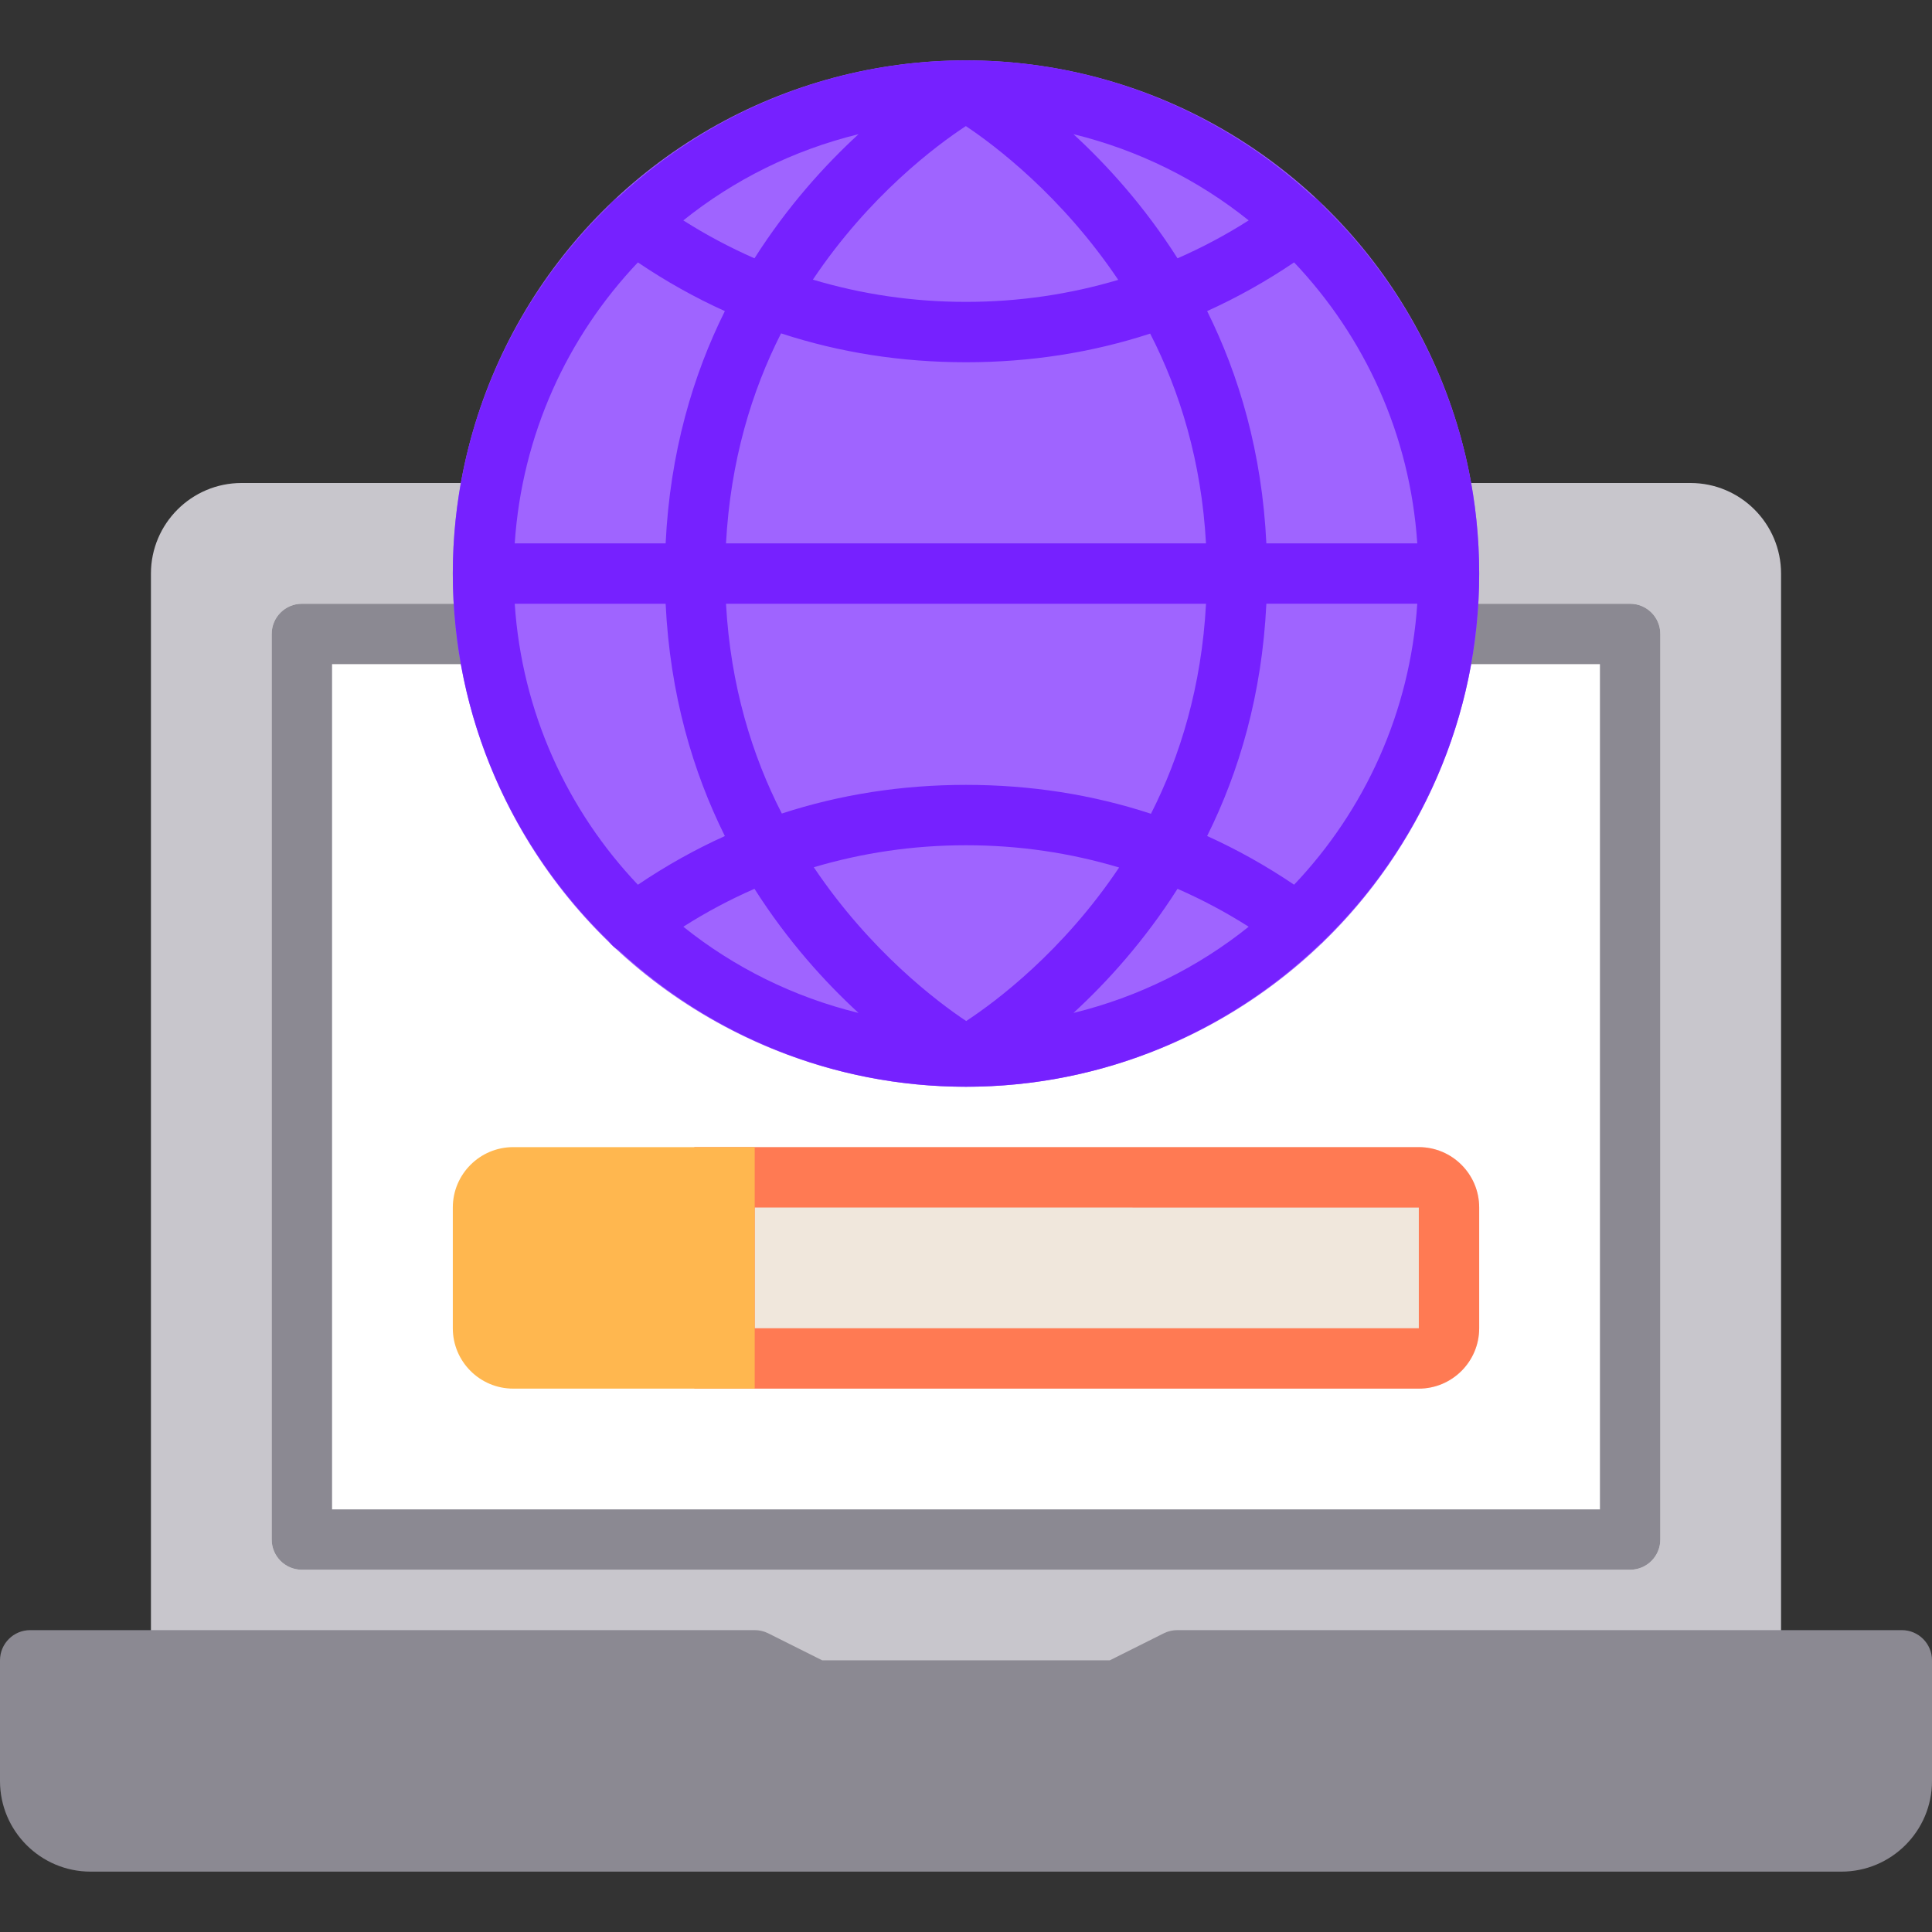 <?xml version="1.0"?>
<svg xmlns="http://www.w3.org/2000/svg" id="Layer_1" enable-background="new 0 0 64 64" height="512px" viewBox="0 0 64 64" width="512px" class=""><rect x="0" y="0" width="64" height="64" fill="#333333" stroke="none"/><g><path d="m59 19c0-1.654-1.346-3-3-3h-14-4-30c-1.654 0-3 1.346-3 3v36c0 .552.448 1 1 1h18.764l1.789.895c.138.069.292.105.447.105h10c.155 0 .309-.036.447-.105l1.789-.895h18.764c.552 0 1-.448 1-1z" fill="#c8c6cc" data-original="#C8C6CC"/><path d="m55 21c0-.552-.448-1-1-1h-44c-.552 0-1 .448-1 1v30c0 .552.448 1 1 1h44c.552 0 1-.448 1-1z" fill="#fff" data-original="#FFF" class=""/><path d="m55 51c0 .552-.448 1-1 1h-44c-.552 0-1-.448-1-1v-30c0-.552.448-1 1-1h44c.552 0 1 .448 1 1zm-44-1h42v-28h-42z" fill="#8b8992" data-original="#8B8992"/><path d="m64 55c0-.552-.448-1-1-1h-24c-.155 0-.309.036-.447.105l-1.789.895h-9.528l-1.789-.895c-.138-.069-.292-.105-.447-.105h-24c-.552 0-1 .448-1 1v4c0 1.654 1.346 3 3 3h58c1.654 0 3-1.346 3-3z" fill="#8b8992" data-original="#8B8992"/><path d="m49 40c0-1.103-.897-2-2-2h-23c-.552 0-1 .447-1 1v6c0 .553.448 1 1 1h23c1.103 0 2-.897 2-2z" fill="#f0e7dc" data-original="#F0E7DC"/><path d="m49 40c0-1.103-.897-2-2-2h-24v8h24c1.103 0 2-.897 2-2zm-2 4h-22v-4l22 .003z" fill="#ff7a53" data-original="#FF7A53"/><path d="m25 38h-8c-1.103 0-2 .897-2 2v4c0 1.103.897 2 2 2h8z" fill="#ffb74f" data-original="#FFB74F"/><circle cx="32" cy="19" fill="#00a6ff" r="17" data-original="#00A6FF" class="active-path" style="fill:#9F64FF" data-old_color="#00a6ff"/><path d="m49 19c0-4.782-1.992-9.102-5.181-12.194-.003-.003-.003-.008-.005-.011-.084-.114-.189-.203-.304-.27-3.032-2.799-7.068-4.525-11.51-4.525s-8.479 1.727-11.511 4.526c-.115.067-.219.156-.303.269-.003.003-.003.008-.005.011-3.189 3.092-5.181 7.412-5.181 12.194s1.992 9.102 5.181 12.194c.003.003.003.008.005.011.084.114.188.203.304.27 3.031 2.798 7.067 4.525 11.508 4.525h.001.001.001.001.001c4.545-.001 8.669-1.805 11.722-4.721.027-.029.064-.041.088-.074.003-.003.003-.008.005-.011 3.19-3.092 5.182-7.412 5.182-12.194zm-6.131 10.307c-.928-.626-1.888-1.164-2.881-1.613 1.056-2.119 1.817-4.681 1.962-7.695h4.999c-.239 3.597-1.743 6.845-4.08 9.308zm-10.874-25.13c.955.635 3.178 2.311 5.048 5.094-1.606.477-3.287.729-5.043.729-1.767 0-3.458-.254-5.072-.737 1.86-2.779 4.088-4.445 5.067-5.086zm-7.002 4.38c-.809-.355-1.596-.772-2.357-1.256 1.678-1.346 3.651-2.329 5.804-2.856-1.107 1.018-2.347 2.381-3.447 4.112zm10.567-4.112c2.153.527 4.126 1.51 5.804 2.856-.761.485-1.548.902-2.357 1.256-1.1-1.731-2.34-3.094-3.447-4.112zm-3.56 7.555c2.132 0 4.169-.319 6.101-.949.982 1.912 1.7 4.231 1.849 6.949h-15.9c.146-2.729.853-5.05 1.824-6.957 1.938.636 3.985.957 6.126.957zm7.951 8c-.146 2.729-.853 5.05-1.824 6.957-1.939-.636-3.986-.957-6.127-.957-2.132 0-4.169.319-6.101.949-.982-1.912-1.7-4.231-1.849-6.949zm-7.951 8c1.767 0 3.458.254 5.072.737-1.86 2.779-4.087 4.445-5.066 5.086-.955-.635-3.178-2.311-5.048-5.094 1.605-.477 3.286-.729 5.042-.729zm-3.56 5.555c-2.153-.527-4.126-1.51-5.804-2.856.761-.485 1.548-.902 2.357-1.256 1.1 1.731 2.34 3.094 3.447 4.112zm10.567-4.112c.809.355 1.596.772 2.357 1.256-1.678 1.346-3.651 2.329-5.804 2.856 1.107-1.018 2.347-2.381 3.447-4.112zm7.942-11.443h-4.999c-.145-3.013-.907-5.575-1.962-7.695.993-.448 1.954-.987 2.881-1.613 2.337 2.464 3.841 5.712 4.08 9.308zm-25.818-9.307c.928.626 1.888 1.164 2.881 1.613-1.056 2.119-1.817 4.681-1.962 7.695h-4.999c.239-3.597 1.743-6.845 4.08-9.308zm-4.08 11.307h4.999c.145 3.013.907 5.575 1.962 7.695-.993.448-1.954.987-2.881 1.613-2.337-2.464-3.841-5.712-4.08-9.308z" fill="#006ef5" data-original="#006EF5" class="" style="fill:#7621FF" data-old_color="#006ef5"/></g> </svg>
